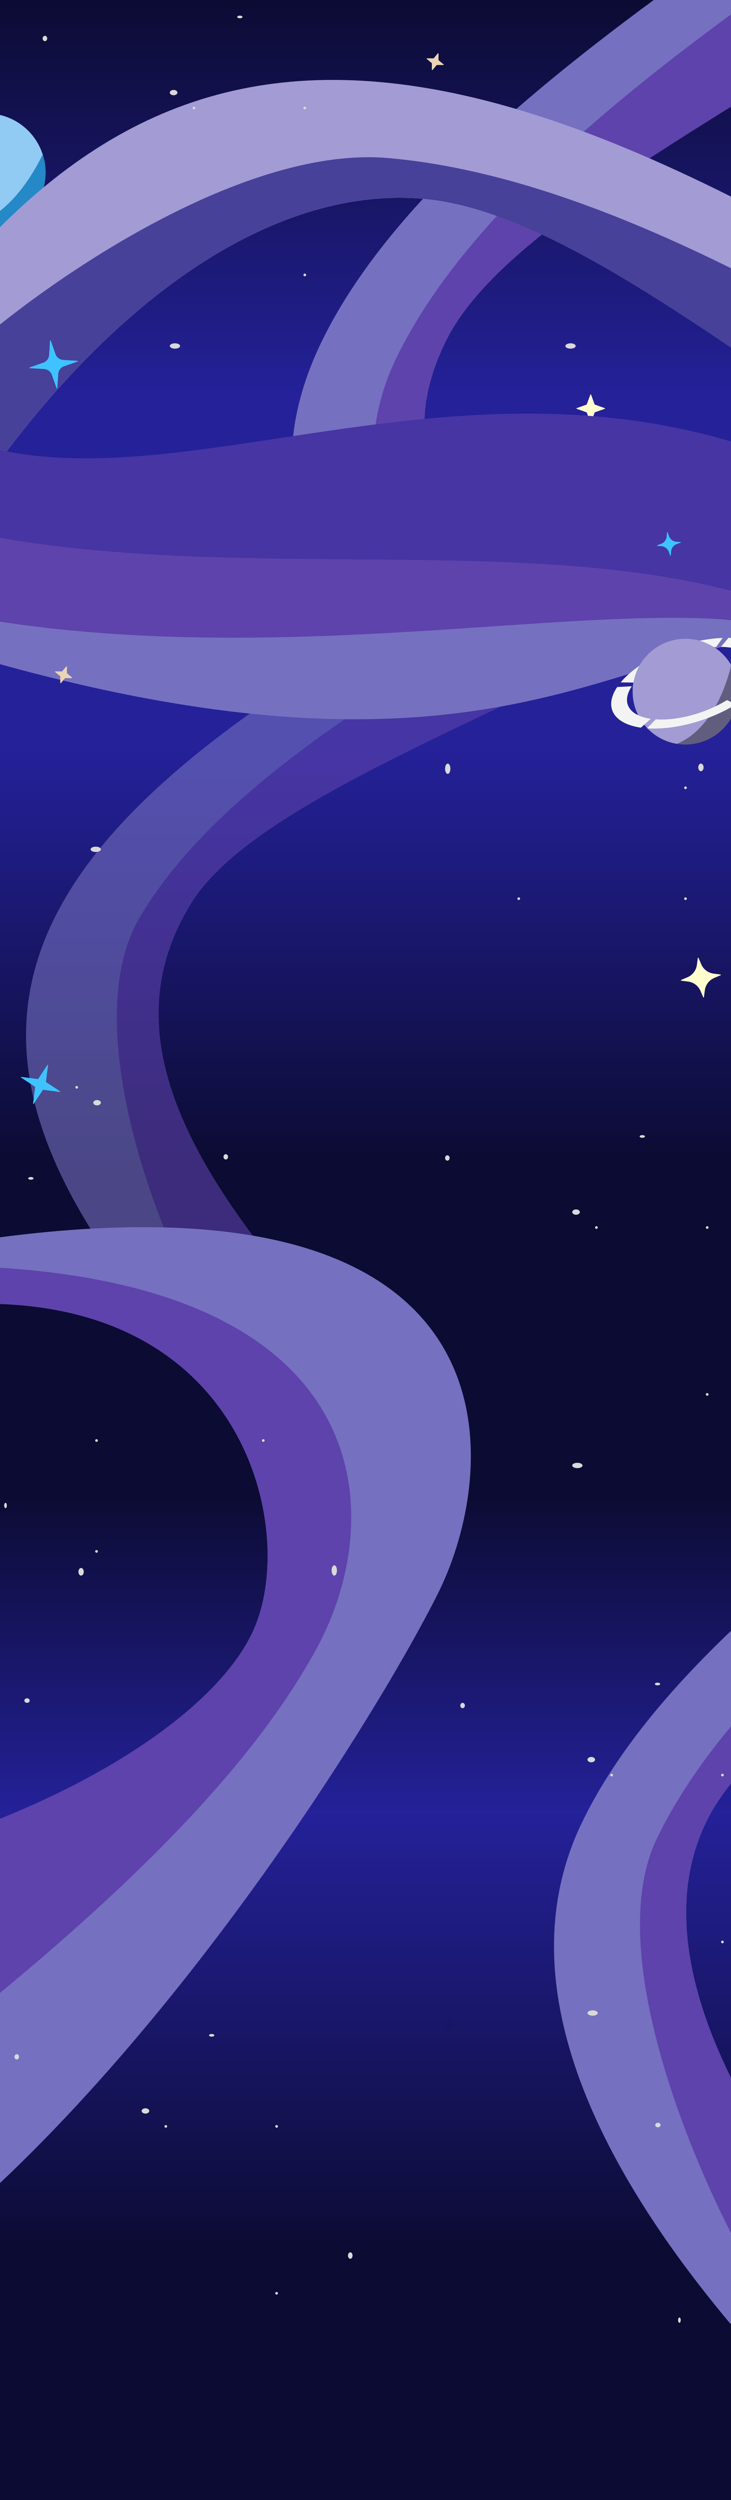 <svg width="1920" height="6561" viewBox="0 0 1920 6561" fill="none" xmlns="http://www.w3.org/2000/svg">
<g clip-path="url(#clip0_480_439)">
<rect width="1920" height="6561" fill="url(#paint0_linear_480_439)"/>
<g opacity="0.6">
<path fill-rule="evenodd" clip-rule="evenodd" d="M496.937 2378.81C346.768 2631.82 396.937 2918.68 729.93 3327.15C762.706 3367.36 752.754 3417.94 706.36 3438.77L553.364 3507.48C510.089 3526.92 450.778 3513.2 420.004 3475.79C68.697 3048.73 -31.287 2698.36 174.222 2352.12C380.222 2005.04 875.665 1695.23 1570.01 1342.9C1609.86 1322.68 1666.17 1332.25 1700.72 1364.98L1731.87 1394.49C1772.47 1432.95 1766.69 1487.42 1719.91 1511.25C1041.07 1857.07 652.517 2116.69 496.937 2378.81Z" fill="#7570C0"/>
<path fill-rule="evenodd" clip-rule="evenodd" d="M496.937 2378.81C346.768 2631.82 396.937 2918.68 729.93 3327.15C759.957 3363.98 720.604 3424.31 713.791 3434.17C713.138 3435.12 708.624 3438.28 707.657 3438.91C699.152 3444.37 651.991 3463.19 642.77 3467.33C626.166 3474.79 612.828 3480.78 584.321 3493.58C538.781 3514.03 162.333 2752.33 367.841 2406.09C573.841 2059.01 1069.28 1749.2 1763.62 1396.87C1803.48 1376.65 1859.79 1386.22 1894.34 1418.95L1925.49 1448.46C1966.09 1486.92 1960.31 1541.39 1913.53 1565.22C1234.69 1911.03 652.517 2116.69 496.937 2378.81Z" fill="#5E43AC"/>
</g>
<path fill-rule="evenodd" clip-rule="evenodd" d="M670 4268C794.967 3967.33 594 3205.5 -453.939 3480.11C-490.611 3440.59 -485.658 3383.4 -441.405 3353.68L-295.471 3255.67C-269.089 3237.95 -234.835 3234.2 -204.568 3243.39C-172.452 3253.14 -138.173 3267.49 -105.016 3262.28C1388.86 3027.6 1319.47 3844.54 1150 4182.5C978.5 4524.5 385.305 5470.56 -273 5960C-310.787 5988.1 -356.638 5646.35 -394.345 5615.32L-428.339 5587.35C-472.65 5550.88 -472.239 5490.02 -427.896 5456.95C215.58 4976.93 540.531 4579.51 670 4268Z" fill="#7570C0"/>
<path fill-rule="evenodd" clip-rule="evenodd" d="M670 4268C794.967 3967.33 594 3205.5 -453.939 3480.11C-487.738 3443.69 -453.794 3370.82 -448.267 3359.63C-447.772 3358.62 -443.917 3354.83 -443.092 3354.07C-435.362 3347 -385.216 3326.74 -375.225 3329.88C-362.66 3333.83 -350.787 3339.58 -329.954 3327.48C-326.667 3325.57 -322.816 3324.28 -319.018 3324.13C989.139 3273.21 1034.69 3949.57 833.446 4322.71C631.892 4696.42 198.04 5099.9 -460.265 5589.35C-498.052 5617.44 -555.196 5615.11 -592.903 5584.08L-626.897 5556.11C-666.413 5523.59 -762.254 5090.17 -751.085 4973.29C-749.246 4954.04 -731.776 4945.4 -712.506 4943.87C-106.29 4895.57 542.599 4574.53 670 4268Z" fill="#5E43AC"/>
<g filter="url(#filter0_f_480_439)">
<mask id="mask0_480_439" style="mask-type:alpha" maskUnits="userSpaceOnUse" x="-192" y="297" width="312" height="312">
<circle cx="-35.926" cy="453.073" r="155.834" transform="rotate(12.117 -35.926 453.073)" fill="#FB6A1D"/>
</mask>
<g mask="url(#mask0_480_439)">
<circle cx="-35.926" cy="453.073" r="155.834" transform="rotate(12.117 -35.926 453.073)" fill="#91CBF4"/>
<g style="mix-blend-mode:darken">
<path fill-rule="evenodd" clip-rule="evenodd" d="M-157.451 593.05C-119.584 610.915 10.594 610.699 112.587 404.779L186.334 441.306C72.415 671.304 -99.633 711.325 -192.567 667.479L-157.451 593.05Z" fill="#2489C6"/>
</g>
</g>
</g>
<path fill-rule="evenodd" clip-rule="evenodd" d="M1169.16 899.256C1027.15 1192.26 1188.61 1370.5 1359.69 1539.29C1394.04 1580.85 1385.81 1637.66 1339.93 1664.79L1188.61 1754.27C1150.1 1777.04 1097.6 1771.28 1063.98 1741.74C1056.5 1735.17 1049.28 1728.32 1041.07 1722.68C847.063 1589.29 653.683 1290.83 843.964 898.232C1038.77 496.288 1525.72 109.988 2211.02 -340.881C2250.36 -366.762 2307.27 -361.155 2343.14 -328.015L2375.47 -298.139C2417.62 -259.194 2413.72 -198.458 2367.55 -167.978C1697.59 274.324 1316.29 595.691 1169.16 899.256Z" fill="#7570C0"/>
<path fill-rule="evenodd" clip-rule="evenodd" d="M1169.16 899.256C1027.15 1192.26 1188.61 1370.5 1359.69 1539.29C1391.35 1577.59 1353.28 1648.39 1347.12 1659.25C1346.57 1660.22 1342.5 1663.79 1341.63 1664.5C1333.51 1671.11 1285.49 1696.98 1276.47 1702.31C1260.31 1711.87 1247.1 1719.68 1219.23 1736.16C1174.19 1762.8 846.057 1341.79 1040.4 940.809C1235.21 538.866 1722.16 152.565 2407.46 -298.304C2446.8 -324.184 2503.71 -318.577 2539.58 -285.438L2571.91 -255.561C2614.06 -216.617 2610.15 -155.881 2563.99 -125.401C1894.03 316.901 1316.29 595.691 1169.16 899.256Z" fill="#5E43AC"/>
<path fill-rule="evenodd" clip-rule="evenodd" d="M1854.15 4783.21C1712.13 5076.22 1870.48 5478.38 2219.39 5900.63C2253.74 5942.19 2245.51 5998.99 2199.63 6026.13L2048.31 6115.61C2005.51 6140.92 1945.43 6130.98 1913.2 6092.34C1545.23 5651.16 1334.6 5183.17 1528.95 4782.19C1723.76 4380.24 2210.7 3993.94 2896.01 3543.07C2935.34 3517.19 2992.26 3522.8 3028.12 3555.94L3060.46 3585.82C3102.6 3624.76 3098.7 3685.5 3052.53 3715.98C2382.58 4158.28 2001.27 4479.65 1854.15 4783.21Z" fill="#7570C0"/>
<path fill-rule="evenodd" clip-rule="evenodd" d="M1854.15 4783.21C1712.13 5076.22 1870.48 5478.38 2219.39 5900.63C2251.04 5938.93 2212.98 6009.73 2206.82 6020.59C2206.26 6021.56 2202.2 6025.13 2201.33 6025.83C2193.21 6032.45 2145.18 6058.32 2136.17 6063.65C2120.01 6073.21 2106.8 6081.02 2078.93 6097.5C2033.88 6124.14 1531.04 5225.75 1725.39 4824.76C1920.2 4422.82 2407.14 4036.52 3092.45 3585.65C3131.78 3559.77 3188.7 3565.38 3224.56 3598.52L3256.9 3628.39C3299.04 3667.34 3295.14 3728.07 3248.97 3758.55C2579.02 4200.86 2001.27 4479.65 1854.15 4783.21Z" fill="#5E43AC"/>
<path fill-rule="evenodd" clip-rule="evenodd" d="M1112.62 521.862C735.545 488.698 326.387 758.927 -17.767 1232.53C-45.106 1270.15 -93.472 1285.07 -135.668 1271.6C-155.762 1265.19 -168.022 1246.2 -174.562 1226.15L-225.441 1070.15C-231.982 1050.09 -246.043 1033.55 -258.269 1016.36C-281.646 983.492 -283.128 938.629 -258.247 904.049C100.108 405.999 480.678 169.828 996.715 215.213C1513.99 260.707 2119 586.728 2867.25 1077.41C2910.2 1105.58 2924.44 1161.11 2900.49 1206.27L2878.89 1246.98C2850.73 1300.05 2781.76 1317.23 2731.23 1284.2C1998.04 805.033 1503.29 556.221 1112.62 521.862Z" fill="#A29BD4"/>
<path fill-rule="evenodd" clip-rule="evenodd" d="M1112.62 521.862C735.545 488.698 326.387 758.927 -17.767 1232.53C-49.25 1275.86 -143.009 1263.75 -156.092 1261.82C-157.135 1261.67 -161.807 1259.42 -162.742 1258.93C-172.494 1253.84 -205.605 1204.93 -204.659 1193.97C-200.71 1148.25 -171.807 1085.54 -204.342 1061.92C-250.183 1028.64 504.016 369.468 1020.05 414.854C1537.32 460.348 2142.34 786.369 2890.58 1277.05C2933.53 1305.22 2947.78 1360.75 2923.82 1405.91L2902.22 1446.62C2874.07 1499.69 2805.1 1516.87 2754.57 1483.85C2021.38 1004.67 1503.29 556.221 1112.62 521.862Z" fill="#474199"/>
<path d="M1550.56 1035.59C1550.88 1034.71 1552.12 1034.71 1552.44 1035.59L1561.76 1061.27C1561.86 1061.55 1562.08 1061.77 1562.36 1061.87L1588.33 1071.06C1589.22 1071.37 1589.22 1072.63 1588.33 1072.94L1562.36 1082.13C1562.08 1082.23 1561.86 1082.45 1561.76 1082.73L1552.44 1108.41C1552.12 1109.29 1550.88 1109.29 1550.56 1108.41L1541.24 1082.73C1541.14 1082.45 1540.92 1082.23 1540.64 1082.13L1514.67 1072.94C1513.78 1072.63 1513.78 1071.37 1514.67 1071.06L1540.64 1061.87C1540.92 1061.77 1541.14 1061.55 1541.24 1061.27L1550.56 1035.59Z" fill="#FFFDCE"/>
<path d="M124.375 2795.15C124.959 2794.26 126.337 2794.77 126.201 2795.82L120.627 2838.99C120.578 2839.37 120.75 2839.74 121.07 2839.95L157.573 2863.96C158.46 2864.54 157.946 2865.92 156.893 2865.78L113.577 2860.1C113.197 2860.05 112.823 2860.22 112.612 2860.54L88.624 2896.86C88.04 2897.74 86.662 2897.23 86.798 2896.18L92.372 2853.01C92.421 2852.63 92.249 2852.26 91.929 2852.05L55.426 2828.04C54.539 2827.46 55.053 2826.08 56.106 2826.22L99.422 2831.9C99.802 2831.95 100.176 2831.78 100.387 2831.46L124.375 2795.15Z" fill="#3EC3FF"/>
<path d="M1150.05 139.998C1150.65 139.281 1151.82 139.709 1151.82 140.645L1151.75 157.419C1151.75 157.718 1151.88 158.002 1152.11 158.193L1165.11 168.96C1165.84 169.561 1165.4 170.74 1164.46 170.73L1147.59 170.554C1147.29 170.551 1147 170.682 1146.81 170.911L1136.02 183.758C1135.42 184.474 1134.25 184.046 1134.26 183.111L1134.32 166.337C1134.32 166.038 1134.19 165.754 1133.96 165.563L1120.96 154.795C1120.24 154.194 1120.67 153.016 1121.61 153.025L1138.49 153.201C1138.79 153.204 1139.07 153.074 1139.26 152.844L1150.05 139.998Z" fill="#EAD4B5"/>
<path d="M131.395 894.196C131.464 893.108 132.975 892.9 133.336 893.928L145.75 929.277C148.814 938.002 156.806 944.044 166.036 944.613L203.634 946.931C204.724 946.998 204.933 948.513 203.902 948.873L168.338 961.29C159.607 964.338 153.551 972.318 152.965 981.547L150.591 1018.94C150.522 1020.02 149.011 1020.23 148.65 1019.21L136.236 983.856C133.172 975.131 125.18 969.09 115.95 968.52L78.352 966.202C77.262 966.135 77.053 964.62 78.084 964.26L113.648 951.844C122.379 948.796 128.435 940.815 129.021 931.586L131.395 894.196Z" fill="#3EC3FF"/>
<ellipse cx="1498.5" cy="908" rx="13.5" ry="7" fill="#D9D9D9"/>
<g filter="url(#filter1_f_480_439)">
<circle cx="800.5" cy="721.5" r="3.5" fill="#D9D9D9"/>
<circle cx="800.5" cy="283.5" r="3.5" fill="#D9D9D9"/>
<circle cx="509.5" cy="283.5" r="3.5" fill="#D9D9D9"/>
<ellipse cx="456" cy="243" rx="10" ry="7" fill="#D9D9D9"/>
<ellipse cx="459.5" cy="908" rx="13.5" ry="7" fill="#D9D9D9"/>
<ellipse cx="118" cy="101" rx="6" ry="7" fill="#D9D9D9"/>
<ellipse cx="630" cy="44.5" rx="7" ry="3.5" fill="#D9D9D9"/>
</g>
<g filter="url(#filter2_f_480_439)">
<circle cx="201.5" cy="2853.5" r="3.5" transform="rotate(-180 201.5 2853.5)" fill="#D9D9D9"/>
<ellipse cx="255" cy="2894" rx="10" ry="7" transform="rotate(-180 255 2894)" fill="#D9D9D9"/>
<ellipse cx="251.5" cy="2229" rx="13.5" ry="7" transform="rotate(-180 251.5 2229)" fill="#D9D9D9"/>
<ellipse cx="593" cy="3036" rx="6" ry="7" transform="rotate(-180 593 3036)" fill="#D9D9D9"/>
<ellipse cx="81" cy="3092.5" rx="7" ry="3.5" transform="rotate(-180 81 3092.5)" fill="#D9D9D9"/>
</g>
<g filter="url(#filter3_f_480_439)">
<circle cx="1857.5" cy="3659.5" r="3.5" fill="#D9D9D9"/>
<circle cx="1857.5" cy="3221.5" r="3.5" fill="#D9D9D9"/>
<circle cx="1566.5" cy="3221.5" r="3.5" fill="#D9D9D9"/>
<ellipse cx="1513" cy="3181" rx="10" ry="7" fill="#D9D9D9"/>
<ellipse cx="1516.5" cy="3846" rx="13.5" ry="7" fill="#D9D9D9"/>
<ellipse cx="1175" cy="3039" rx="6" ry="7" fill="#D9D9D9"/>
<ellipse cx="1687" cy="2982.5" rx="7" ry="3.5" fill="#D9D9D9"/>
</g>
<g filter="url(#filter4_f_480_439)">
<circle cx="1362.5" cy="2358.5" r="3.5" transform="rotate(90 1362.5 2358.5)" fill="#D9D9D9"/>
<circle cx="1800.5" cy="2358.5" r="3.5" transform="rotate(90 1800.5 2358.5)" fill="#D9D9D9"/>
<circle cx="1800.5" cy="2067.5" r="3.5" transform="rotate(90 1800.5 2067.5)" fill="#D9D9D9"/>
<ellipse cx="1841" cy="2014" rx="10" ry="7" transform="rotate(90 1841 2014)" fill="#D9D9D9"/>
<ellipse cx="1176" cy="2017.5" rx="13.5" ry="7" transform="rotate(90 1176 2017.5)" fill="#D9D9D9"/>
</g>
<g filter="url(#filter5_f_480_439)">
<circle cx="691.5" cy="3780.5" r="3.5" transform="rotate(-90 691.5 3780.5)" fill="#D9D9D9"/>
<circle cx="253.5" cy="3780.5" r="3.5" transform="rotate(-90 253.5 3780.5)" fill="#D9D9D9"/>
<circle cx="253.5" cy="4071.5" r="3.5" transform="rotate(-90 253.5 4071.5)" fill="#D9D9D9"/>
<ellipse cx="213" cy="4125" rx="10" ry="7" transform="rotate(-90 213 4125)" fill="#D9D9D9"/>
<ellipse cx="878" cy="4121.5" rx="13.5" ry="7" transform="rotate(-90 878 4121.5)" fill="#D9D9D9"/>
<ellipse cx="71" cy="4463" rx="6" ry="7" transform="rotate(-90 71 4463)" fill="#D9D9D9"/>
<ellipse cx="14.5" cy="3951" rx="7" ry="3.5" transform="rotate(-90 14.5 3951)" fill="#D9D9D9"/>
</g>
<g filter="url(#filter6_f_480_439)">
<ellipse cx="920" cy="5919.5" rx="8.5" ry="6" transform="rotate(90 920 5919.5)" fill="#D9D9D9"/>
<ellipse cx="1728" cy="5577" rx="6" ry="7" transform="rotate(90 1728 5577)" fill="#D9D9D9"/>
<ellipse cx="1784.5" cy="6089" rx="7" ry="3.5" transform="rotate(90 1784.5 6089)" fill="#D9D9D9"/>
</g>
<g filter="url(#filter7_f_480_439)">
<circle cx="1897.5" cy="5096.5" r="3.5" fill="#D9D9D9"/>
<circle cx="1897.5" cy="4658.5" r="3.5" fill="#D9D9D9"/>
<circle cx="1606.5" cy="4658.5" r="3.5" fill="#D9D9D9"/>
<ellipse cx="1553" cy="4618" rx="10" ry="7" fill="#D9D9D9"/>
<ellipse cx="1556.5" cy="5283" rx="13.5" ry="7" fill="#D9D9D9"/>
<ellipse cx="1215" cy="4476" rx="6" ry="7" fill="#D9D9D9"/>
<ellipse cx="1727" cy="4419.5" rx="7" ry="3.5" fill="#D9D9D9"/>
</g>
<g filter="url(#filter8_f_480_439)">
<circle cx="726.5" cy="6018.5" r="3.5" fill="#D9D9D9"/>
<circle cx="726.5" cy="5580.5" r="3.5" fill="#D9D9D9"/>
<circle cx="435.5" cy="5580.5" r="3.5" fill="#D9D9D9"/>
<ellipse cx="382" cy="5540" rx="10" ry="7" fill="#D9D9D9"/>
<ellipse cx="44" cy="5398" rx="6" ry="7" fill="#D9D9D9"/>
<ellipse cx="556" cy="5341.5" rx="7" ry="3.5" fill="#D9D9D9"/>
</g>
<path d="M1832.78 2514.25C1832.92 2513.24 1834.29 2513.05 1834.69 2513.98L1841.84 2530.67C1847.55 2544.01 1859.9 2553.34 1874.3 2555.19L1892.45 2557.53C1893.46 2557.66 1893.65 2559.04 1892.71 2559.44L1875.88 2566.6C1862.51 2572.29 1853.16 2584.61 1851.27 2599.01L1848.91 2617C1848.78 2618.01 1847.4 2618.2 1847 2617.27L1839.86 2600.58C1834.14 2587.23 1821.8 2577.91 1807.4 2576.05L1789.25 2573.72C1788.23 2573.59 1788.04 2572.21 1788.98 2571.81L1805.82 2564.65C1819.18 2558.96 1828.54 2546.64 1830.43 2532.24L1832.78 2514.25Z" fill="#FFFDCE"/>
<path fill-rule="evenodd" clip-rule="evenodd" d="M2144.5 1670.34C2589.41 1861.83 2724.32 2463.73 2730.42 3288.29C2731.02 3369.45 2795.12 3425.71 2873.88 3411.01L3133.59 3362.5C3207.04 3348.79 3266.4 3277.98 3266.19 3202.22C3263.73 2337.31 3399.39 1981.01 2419.87 1534.26C1440.35 1087.5 -68.029 1717.2 -550.312 1308.35C-1032.59 899.494 -588.335 1238.7 -597.584 1311.82L-605.923 1377.74C-616.793 1463.67 -1579.63 1043.16 -471.565 1517.47C636.504 1991.79 1683.56 1471.94 2144.5 1670.34Z" fill="white"/>
<path fill-rule="evenodd" clip-rule="evenodd" d="M2144.5 1670.34C2589.41 1861.83 2724.32 2463.73 2730.42 3288.29C2730.97 3363.01 2842.52 3405.55 2860.23 3411.83C2861.84 3412.4 2870.09 3412.42 2871.79 3412.36C2887.57 3411.8 2967.08 3393.6 2982.6 3390.7C3010.43 3385.51 3033.09 3381.27 3081.04 3372.32C3158.34 3357.88 2855.86 1969.06 2247 1707C1636.68 1444.31 542.339 1863.45 -676.029 1487.27C-1894.4 1111.09 -772.712 1481.66 -781.962 1554.78L-790.301 1620.7C-801.171 1706.62 -1985.5 1080.23 -345 1636.54C1295.5 2192.84 1619 1648.34 2144.5 1670.34Z" fill="#7570C0"/>
<path fill-rule="evenodd" clip-rule="evenodd" d="M2105.5 1663.5C2535.17 1887.11 2723.5 2077 2634.13 3231.05C2628.78 3312.04 2741.15 3372.85 2820.77 3363.96L3083.34 3334.63C3157.6 3326.33 3221.99 3260.08 3227.33 3184.5C3288.17 2323.74 3448.99 1977.95 2512.16 1462.56C2507.93 1460.23 2503.54 1457.39 2499.67 1454.49C1284.91 544.806 184.473 1708.67 -444.5 895C-895.5 451.88 -472.815 943.599 -487.402 1015.84L-500.552 1080.97C-517.694 1165.87 -1447.1 675.884 -376.803 1230.18C609 1861 1660.35 1431.84 2105.5 1663.5Z" fill="#4635A3"/>
<path fill-rule="evenodd" clip-rule="evenodd" d="M2105.5 1663.5C2535.17 1887.11 2723.5 2077 2634.13 3231.05C2629.2 3305.61 2737.33 3356.21 2754.54 3363.78C2756.1 3364.46 2764.32 3365.09 2766.03 3365.15V3365.15C2781.8 3365.75 2862.43 3353.43 2878.12 3351.68C2906.25 3348.54 2929.17 3345.98 2977.64 3340.56C3055.8 3331.83 2969.21 2130.86 2251.36 1687.74C1535.38 1245.79 216.444 1708.56 -624.44 1189.18C-628.846 1186.46 -633.878 1183.86 -638.641 1181.83C-1816.48 678.69 -727.109 1172.53 -741.664 1244.62L-754.816 1309.75C-771.957 1394.65 -1675.57 1019.84 -631.066 1458.96C413.434 1898.08 1646 1499.71 2105.5 1663.5Z" fill="#5E43AC"/>
<mask id="mask1_480_439" style="mask-type:alpha" maskUnits="userSpaceOnUse" x="1661" y="1676" width="279" height="279">
<circle cx="1800.41" cy="1815.27" r="138.977" fill="#FB6A1D"/>
</mask>
<g mask="url(#mask1_480_439)">
<circle cx="1800.41" cy="1815.27" r="138.977" fill="#A29BD4"/>
<path fill-rule="evenodd" clip-rule="evenodd" d="M1720.65 1960.07C1757.02 1968.56 1870.49 1944 1920.87 1745.35L1992.01 1763.4C1935.74 1985.27 1793.21 2052.38 1703.97 2031.54L1720.65 1960.07Z" fill="black" fill-opacity="0.4"/>
</g>
<path d="M1630.19 1790.91C1655.07 1760.94 1696.45 1732.28 1746.08 1710.63C1795.72 1688.99 1849.94 1675.96 1897.94 1674.15L1881.17 1697.82C1842.73 1699.27 1799.3 1709.7 1759.55 1727.03C1719.81 1744.37 1686.66 1767.32 1666.74 1791.32L1630.19 1790.91Z" fill="#F3F3F3"/>
<path d="M1913.38 1673.96C1943.47 1674.39 1969.05 1679.64 1987.88 1689.23C2006.7 1698.83 2018.18 1712.48 2021.31 1728.98C2024.43 1745.47 2019.1 1764.31 2005.79 1783.81C1992.48 1803.32 1971.59 1822.9 1944.98 1840.82L1918.84 1831.3C1940.15 1816.95 1956.88 1801.27 1967.54 1785.64C1978.2 1770.02 1982.47 1754.94 1979.97 1741.72C1977.47 1728.51 1968.27 1717.58 1953.2 1709.9C1938.12 1702.21 1917.63 1698.01 1893.54 1697.67L1913.38 1673.96Z" fill="#F3F3F3"/>
<path d="M1621.08 1803.04C1603.85 1828.71 1600.61 1852.98 1611.83 1872.21C1623.05 1891.44 1648.13 1904.6 1683.32 1909.71L1709.29 1886.47C1681.11 1882.38 1661.02 1871.84 1652.03 1856.44C1643.05 1841.04 1645.65 1821.6 1659.44 1801.04L1621.08 1803.04Z" fill="#F3F3F3"/>
<path d="M1699.42 1911.42C1734.26 1913.89 1775.15 1909.21 1816.82 1897.99C1858.48 1886.76 1899 1869.5 1933.15 1848.44L1909.37 1837.4C1882.02 1854.27 1849.57 1868.09 1816.2 1877.08C1782.83 1886.07 1750.09 1889.82 1722.18 1887.84L1699.42 1911.42Z" fill="#F3F3F3"/>
<g clip-path="url(#clip1_480_439)">
<mask id="mask2_480_439" style="mask-type:alpha" maskUnits="userSpaceOnUse" x="1661" y="1676" width="279" height="279">
<path d="M1939.39 1815.27C1939.39 1892.02 1877.17 1954.24 1800.41 1954.24C1723.66 1954.24 1661.44 1892.02 1661.44 1815.27C1661.44 1738.51 1723.66 1676.29 1800.41 1676.29C1877.17 1676.29 1939.39 1738.51 1939.39 1815.27Z" fill="#FB6A1D"/>
</mask>
<g mask="url(#mask2_480_439)">
<path d="M1939.39 1815.27C1939.39 1892.02 1877.17 1954.24 1800.41 1954.24C1723.66 1954.24 1661.44 1892.02 1661.44 1815.27C1661.44 1738.51 1723.66 1676.29 1800.41 1676.29C1877.17 1676.29 1939.39 1738.51 1939.39 1815.27Z" fill="#A29BD4"/>
<path fill-rule="evenodd" clip-rule="evenodd" d="M1720.65 1960.07C1757.02 1968.56 1870.49 1944.01 1920.87 1745.36L1992.01 1763.4C1935.74 1985.28 1793.21 2052.38 1703.97 2031.55L1720.65 1960.07Z" fill="black" fill-opacity="0.4"/>
</g>
</g>
<path fill-rule="evenodd" clip-rule="evenodd" d="M1176.53 5301.22C1176.67 5301.36 1176.75 5301.55 1176.75 5301.75V5303.26C1177.42 5303.25 1178.16 5303.25 1179 5303.25H1183C1183.84 5303.25 1184.59 5303.25 1185.25 5303.26V5301.75C1185.25 5301.55 1185.33 5301.36 1185.47 5301.22C1185.61 5301.08 1185.8 5301 1186 5301C1186.2 5301 1186.39 5301.08 1186.53 5301.22C1186.67 5301.36 1186.75 5301.55 1186.75 5301.75V5303.33C1188.19 5303.45 1189.13 5303.73 1189.83 5304.42C1190.52 5305.12 1190.81 5306.06 1190.92 5307.5H1171.08C1171.2 5306.06 1171.48 5305.12 1172.17 5304.42C1172.87 5303.73 1173.81 5303.45 1175.25 5303.33V5301.75C1175.25 5301.55 1175.33 5301.36 1175.47 5301.22C1175.61 5301.08 1175.8 5301 1176 5301C1176.2 5301 1176.39 5301.08 1176.53 5301.22ZM1171.01 5309C1171 5309.67 1171 5310.41 1171 5311.25V5313.25C1171 5317.02 1171 5318.91 1172.17 5320.08C1173.34 5321.25 1175.23 5321.25 1179 5321.25H1183C1186.77 5321.25 1188.66 5321.25 1189.83 5320.08C1191 5318.91 1191 5317.02 1191 5313.25V5311.25C1191 5310.41 1191 5309.67 1190.99 5309H1171.01ZM1186.71 5312.96C1186.52 5313.15 1186.27 5313.25 1186 5313.25C1185.73 5313.25 1185.48 5313.15 1185.29 5312.96C1185.11 5312.77 1185 5312.52 1185 5312.25C1185 5311.99 1185.11 5311.73 1185.29 5311.54C1185.48 5311.36 1185.73 5311.25 1186 5311.25C1186.27 5311.25 1186.52 5311.36 1186.71 5311.54C1186.89 5311.73 1187 5311.99 1187 5312.25C1187 5312.52 1186.89 5312.77 1186.71 5312.96ZM1186.71 5316.96C1186.52 5317.15 1186.27 5317.25 1186 5317.25C1185.73 5317.25 1185.48 5317.15 1185.29 5316.96C1185.11 5316.77 1185 5316.52 1185 5316.25C1185 5315.99 1185.11 5315.73 1185.29 5315.54C1185.48 5315.36 1185.73 5315.25 1186 5315.25C1186.27 5315.25 1186.52 5315.36 1186.71 5315.54C1186.89 5315.73 1187 5315.99 1187 5316.25C1187 5316.52 1186.89 5316.77 1186.71 5316.96ZM1181.71 5312.96C1181.89 5312.77 1182 5312.52 1182 5312.25C1182 5311.99 1181.89 5311.73 1181.71 5311.54C1181.52 5311.36 1181.27 5311.25 1181 5311.25C1180.73 5311.25 1180.48 5311.36 1180.29 5311.54C1180.11 5311.73 1180 5311.99 1180 5312.25C1180 5312.52 1180.11 5312.77 1180.29 5312.96C1180.48 5313.15 1180.73 5313.25 1181 5313.25C1181.27 5313.25 1181.52 5313.15 1181.71 5312.96ZM1181.71 5316.96C1181.89 5316.77 1182 5316.52 1182 5316.25C1182 5315.99 1181.89 5315.73 1181.71 5315.54C1181.52 5315.36 1181.27 5315.25 1181 5315.25C1180.73 5315.25 1180.48 5315.36 1180.29 5315.54C1180.11 5315.73 1180 5315.99 1180 5316.25C1180 5316.52 1180.11 5316.77 1180.29 5316.96C1180.48 5317.15 1180.73 5317.25 1181 5317.25C1181.27 5317.25 1181.52 5317.15 1181.71 5316.96ZM1176.71 5312.96C1176.52 5313.15 1176.27 5313.25 1176 5313.25C1175.73 5313.25 1175.48 5313.15 1175.29 5312.96C1175.11 5312.77 1175 5312.52 1175 5312.25C1175 5311.99 1175.11 5311.73 1175.29 5311.54C1175.48 5311.36 1175.73 5311.25 1176 5311.25C1176.27 5311.25 1176.52 5311.36 1176.71 5311.54C1176.89 5311.73 1177 5311.99 1177 5312.25C1177 5312.52 1176.89 5312.77 1176.71 5312.96ZM1176.71 5316.96C1176.52 5317.15 1176.27 5317.25 1176 5317.25C1175.73 5317.25 1175.48 5317.15 1175.29 5316.96C1175.11 5316.77 1175 5316.52 1175 5316.25C1175 5315.99 1175.11 5315.73 1175.29 5315.54C1175.48 5315.36 1175.73 5315.25 1176 5315.25C1176.27 5315.25 1176.52 5315.36 1176.71 5315.54C1176.89 5315.73 1177 5315.99 1177 5316.25C1177 5316.52 1176.89 5316.77 1176.71 5316.96Z" fill="#161463"/>
<path d="M174.05 1749C174.652 1748.28 175.82 1748.71 175.816 1749.64L175.752 1766.42C175.751 1766.72 175.883 1767 176.114 1767.19L189.111 1777.96C189.836 1778.56 189.404 1779.74 188.462 1779.73L171.585 1779.55C171.286 1779.55 171.002 1779.68 170.809 1779.91L160.023 1792.76C159.421 1793.47 158.253 1793.05 158.257 1792.11L158.321 1775.34C158.323 1775.04 158.19 1774.75 157.959 1774.56L144.963 1763.8C144.237 1763.19 144.669 1762.02 145.611 1762.03L162.488 1762.2C162.787 1762.2 163.072 1762.07 163.264 1761.84L174.05 1749Z" fill="#EAD4B5"/>
<path d="M1760.07 1457.89C1760.43 1458.92 1761.95 1458.71 1762.01 1457.62L1762.63 1447.9C1763.22 1438.67 1769.27 1430.69 1778 1427.64L1787.28 1424.4C1788.31 1424.04 1788.1 1422.53 1787.01 1422.46L1777.21 1421.86C1767.98 1421.29 1759.98 1415.25 1756.92 1406.52L1753.69 1397.33C1753.33 1396.3 1751.82 1396.51 1751.75 1397.6L1751.13 1407.32C1750.55 1416.55 1744.49 1424.53 1735.76 1427.58L1726.49 1430.81C1725.46 1431.17 1725.67 1432.69 1726.76 1432.76L1736.56 1433.36C1745.79 1433.93 1753.78 1439.97 1756.85 1448.7L1760.07 1457.89Z" fill="#3EC3FF"/>
</g>
<defs>
<filter id="filter0_f_480_439" x="-205.493" y="283.507" width="339.133" height="339.133" filterUnits="userSpaceOnUse" color-interpolation-filters="sRGB">
<feFlood flood-opacity="0" result="BackgroundImageFix"/>
<feBlend mode="normal" in="SourceGraphic" in2="BackgroundImageFix" result="shape"/>
<feGaussianBlur stdDeviation="6.85" result="effect1_foregroundBlur_480_439"/>
</filter>
<filter id="filter1_f_480_439" x="102" y="31" width="712" height="894" filterUnits="userSpaceOnUse" color-interpolation-filters="sRGB">
<feFlood flood-opacity="0" result="BackgroundImageFix"/>
<feBlend mode="normal" in="SourceGraphic" in2="BackgroundImageFix" result="shape"/>
<feGaussianBlur stdDeviation="5" result="effect1_foregroundBlur_480_439"/>
</filter>
<filter id="filter2_f_480_439" x="-103" y="2212" width="712" height="894" filterUnits="userSpaceOnUse" color-interpolation-filters="sRGB">
<feFlood flood-opacity="0" result="BackgroundImageFix"/>
<feBlend mode="normal" in="SourceGraphic" in2="BackgroundImageFix" result="shape"/>
<feGaussianBlur stdDeviation="5" result="effect1_foregroundBlur_480_439"/>
</filter>
<filter id="filter3_f_480_439" x="1159" y="2969" width="712" height="894" filterUnits="userSpaceOnUse" color-interpolation-filters="sRGB">
<feFlood flood-opacity="0" result="BackgroundImageFix"/>
<feBlend mode="normal" in="SourceGraphic" in2="BackgroundImageFix" result="shape"/>
<feGaussianBlur stdDeviation="5" result="effect1_foregroundBlur_480_439"/>
</filter>
<filter id="filter4_f_480_439" x="1159" y="1660" width="894" height="712" filterUnits="userSpaceOnUse" color-interpolation-filters="sRGB">
<feFlood flood-opacity="0" result="BackgroundImageFix"/>
<feBlend mode="normal" in="SourceGraphic" in2="BackgroundImageFix" result="shape"/>
<feGaussianBlur stdDeviation="5" result="effect1_foregroundBlur_480_439"/>
</filter>
<filter id="filter5_f_480_439" x="1" y="3767" width="894" height="712" filterUnits="userSpaceOnUse" color-interpolation-filters="sRGB">
<feFlood flood-opacity="0" result="BackgroundImageFix"/>
<feBlend mode="normal" in="SourceGraphic" in2="BackgroundImageFix" result="shape"/>
<feGaussianBlur stdDeviation="5" result="effect1_foregroundBlur_480_439"/>
</filter>
<filter id="filter6_f_480_439" x="904" y="5561" width="894" height="545" filterUnits="userSpaceOnUse" color-interpolation-filters="sRGB">
<feFlood flood-opacity="0" result="BackgroundImageFix"/>
<feBlend mode="normal" in="SourceGraphic" in2="BackgroundImageFix" result="shape"/>
<feGaussianBlur stdDeviation="5" result="effect1_foregroundBlur_480_439"/>
</filter>
<filter id="filter7_f_480_439" x="1199" y="4406" width="712" height="894" filterUnits="userSpaceOnUse" color-interpolation-filters="sRGB">
<feFlood flood-opacity="0" result="BackgroundImageFix"/>
<feBlend mode="normal" in="SourceGraphic" in2="BackgroundImageFix" result="shape"/>
<feGaussianBlur stdDeviation="5" result="effect1_foregroundBlur_480_439"/>
</filter>
<filter id="filter8_f_480_439" x="28" y="5328" width="712" height="704" filterUnits="userSpaceOnUse" color-interpolation-filters="sRGB">
<feFlood flood-opacity="0" result="BackgroundImageFix"/>
<feBlend mode="normal" in="SourceGraphic" in2="BackgroundImageFix" result="shape"/>
<feGaussianBlur stdDeviation="5" result="effect1_foregroundBlur_480_439"/>
</filter>
<linearGradient id="paint0_linear_480_439" x1="960" y1="0" x2="960" y2="6561" gradientUnits="userSpaceOnUse">
<stop stop-color="#0C0B33"/>
<stop offset="0.158" stop-color="#242199"/>
<stop offset="0.3" stop-color="#242199"/>
<stop offset="0.465" stop-color="#0C0B33"/>
<stop offset="0.597" stop-color="#0C0B33"/>
<stop offset="0.725" stop-color="#242199"/>
<stop offset="0.9" stop-color="#0C0B33"/>
</linearGradient>
<clipPath id="clip0_480_439">
<rect width="1920" height="6561" fill="white"/>
</clipPath>
<clipPath id="clip1_480_439">
<rect width="277.953" height="139.611" fill="white" transform="translate(1661.44 1676.29)"/>
</clipPath>
</defs>
</svg>

